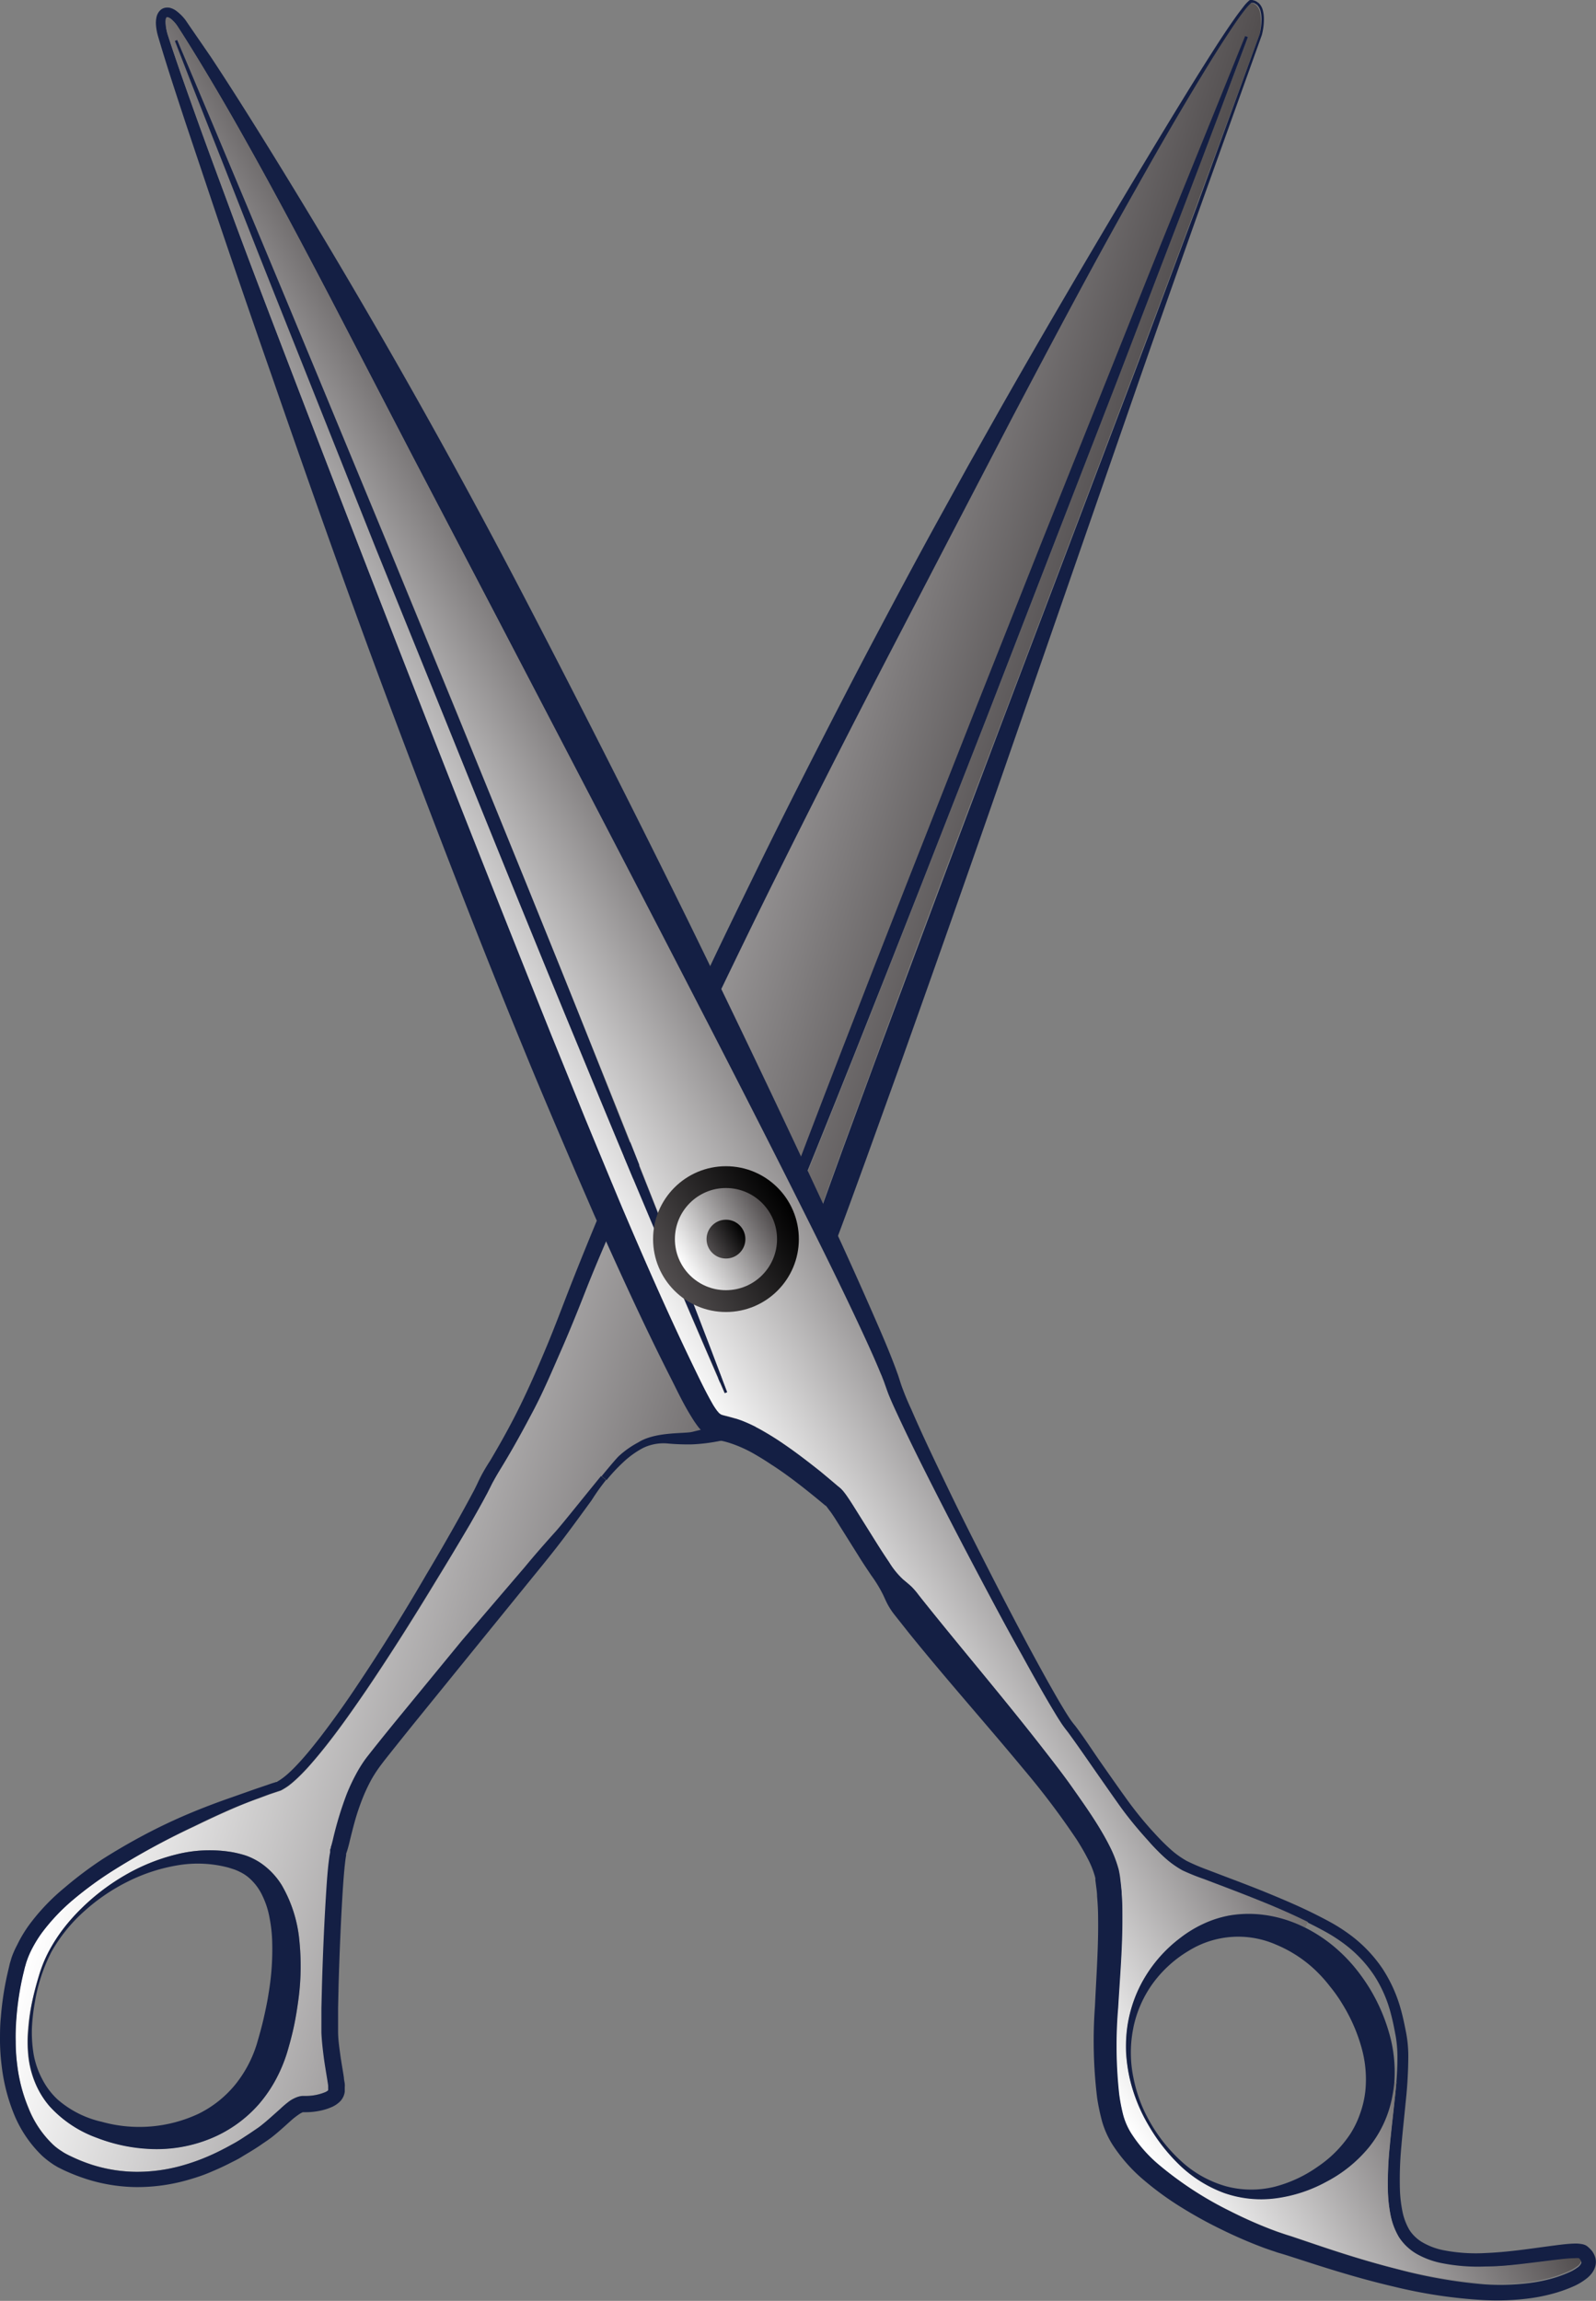 <svg id="Layer_1" data-name="Layer 1" xmlns="http://www.w3.org/2000/svg" xmlns:xlink="http://www.w3.org/1999/xlink" viewBox="0 0 186.56 268.93"><rect x="0" y="0" width="186.56" height="268.93" fill="#808080" stroke="none"/><defs><style>.cls-1{fill:url(#linear-gradient);}.cls-2{fill:#141f44;}.cls-3{fill:#010101;}.cls-4{fill:url(#linear-gradient-2);}.cls-5{fill:url(#linear-gradient-3);}.cls-6{fill:url(#linear-gradient-4);}.cls-7{fill:url(#linear-gradient-5);}</style><linearGradient id="linear-gradient" x1="38.05" y1="114.33" x2="107.31" y2="135.38" gradientUnits="userSpaceOnUse"><stop offset="0" stop-color="#fff"/><stop offset="1" stop-color="#524e4f"/></linearGradient><linearGradient id="linear-gradient-2" x1="73.18" y1="150.74" x2="105.27" y2="131.52" xlink:href="#linear-gradient"/><linearGradient id="linear-gradient-3" x1="-53.23" y1="-779.87" x2="-36.19" y2="-779.87" gradientTransform="translate(523.91 790.92) rotate(-30.92)" gradientUnits="userSpaceOnUse"><stop offset="0" stop-color="#524e4f"/><stop offset="0.99" stop-color="#010101"/></linearGradient><linearGradient id="linear-gradient-4" x1="-50.68" y1="-779.87" x2="-38.75" y2="-779.87" gradientTransform="translate(523.91 790.92) rotate(-30.92)" xlink:href="#linear-gradient"/><linearGradient id="linear-gradient-5" x1="-46.98" y1="-779.87" x2="-42.44" y2="-779.87" xlink:href="#linear-gradient-3"/></defs><title>scissors</title><path class="cls-1" d="M38.38,244.14a.48.48,0,0,1,0,.12v.05l0,0a1.26,1.26,0,0,1-.33.21,5.93,5.93,0,0,1-2.27.45h-.44a2.47,2.47,0,0,0-.58.13,4.28,4.28,0,0,0-.83.42,11,11,0,0,0-1.19,1c-.72.63-1.38,1.25-2.06,1.79q-.26.21-.51.39l-.56.38c-.37.26-.75.5-1.13.75s-.77.46-1.15.7-.79.44-1.19.64a25.33,25.33,0,0,1-2.43,1.12,24.25,24.25,0,0,1-2.53.85,19.4,19.4,0,0,1-5.24.7,17.6,17.6,0,0,1-5.19-.83,19.23,19.23,0,0,1-2.48-1c-.21-.09-.38-.19-.56-.28a5.58,5.58,0,0,1-.52-.32,6.43,6.43,0,0,1-1-.77,12,12,0,0,1-2.85-4.26A18.92,18.92,0,0,1,2,241.27a21.65,21.65,0,0,1-.19-2.67,26.76,26.76,0,0,1,.08-2.69,33.45,33.45,0,0,1,.84-5.35l.16-.66c.07-.2.11-.4.18-.6a11,11,0,0,1,.48-1.19,14.49,14.49,0,0,1,1.34-2.23A23.24,23.24,0,0,1,8.6,222,42.64,42.64,0,0,1,13,218.77a87,87,0,0,1,9.64-5.25c1.65-.8,3.32-1.58,5-2.3.85-.37,1.7-.71,2.57-1l1.29-.48.66-.22.69-.23a7.55,7.55,0,0,0,.93-.58c.27-.21.52-.42.76-.64.49-.44.94-.91,1.38-1.38.87-1,1.68-1.95,2.46-2.95,1.57-2,3-4.09,4.46-6.19,2.85-4.21,5.55-8.49,8.18-12.83q2-3.25,3.86-6.55c.63-1.11,1.26-2.21,1.86-3.34q.24-.42.45-.87c.14-.27.26-.54.42-.81.29-.54.61-1.07.94-1.61,1.32-2.16,2.6-4.39,3.74-6.67s2.2-4.6,3.2-6.94,1.92-4.71,2.88-7,1.93-4.67,2.92-7q3-7,6.15-13.86t6.45-13.71c2.2-4.56,4.4-9.11,6.65-13.63s4.52-9,6.81-13.56,4.61-9,6.94-13.49l7-13.47,7-13.44c4.72-8.94,9.48-17.88,14.44-26.7,2.47-4.41,5-8.8,7.63-13.12,1.31-2.16,2.65-4.3,4.08-6.39.36-.51.73-1,1.12-1.51a4.43,4.43,0,0,1,.63-.66l.07,0h0l.2,0a1.07,1.07,0,0,1,.36.21,1.6,1.6,0,0,1,.44.74,3.83,3.83,0,0,1,.12.9A7.57,7.57,0,0,1,147.24,4l-7.39,20.08c-2.49,6.68-5,13.37-7.5,20l-15.16,40q-7.62,20-15,40.08l-3.68,10c-1.21,3.35-2.43,6.7-3.62,10.06C92.5,151,90.18,157.63,88,164.29a7.51,7.51,0,0,1-1.62,1.34,19.74,19.74,0,0,1-2.56,1c-.88.26-1.92.54-2.86.74s-4.35,0-6.31,1.23a10.88,10.88,0,0,0-2.24,1.57c-.25.22-1.05,1.17-2.05,2.38-1.89,2.3-4.47,5.54-5.28,6.45-1.24,1.38-2.44,2.74-3.62,4.17l-7.36,8.6L47,200.38q-1.76,2.15-3.5,4.33l-.44.56c-.15.19-.3.39-.44.59-.28.41-.54.82-.78,1.25a22.4,22.4,0,0,0-1.25,2.62A40.49,40.49,0,0,0,39,215.16c-.06.22-.11.44-.17.63l-.05.14,0,.13c0,.09-.06.19-.08.28l0,.21c-.11.53-.15,1-.21,1.46-.1,1-.17,1.88-.23,2.81-.24,3.72-.4,7.42-.51,11.14l-.07,2.79v1.41c0,.48,0,1,0,1.44,0,1,.14,1.91.27,2.85s.29,1.87.43,2.76c0,.22.07.44.09.64S38.37,244.05,38.38,244.14ZM145.88,4.32l-.27-.11c-2.71,6.58-5.36,13.18-8,19.76s-5.3,13.2-7.94,19.8l-7.93,19.8-7.86,19.82c-5.2,13.23-10.44,26.45-15.56,39.72s-10.16,26.56-15,39.92l.27.11q8.3-19.65,16.15-39.48C105,110.45,110.11,97.2,115.29,84L123,64.08l7.67-19.9c2.55-6.64,5.12-13.26,7.63-19.91S143.38,11,145.88,4.32ZM33.56,239.91c.31-1,.59-2.11.82-3.18s.39-2.15.53-3.23a29.19,29.19,0,0,0,.09-6.61,15.78,15.78,0,0,0-2.06-6.54,8.66,8.66,0,0,0-2.5-2.62,8,8,0,0,0-1.62-.82c-.29-.1-.58-.18-.86-.25s-.55-.13-.83-.18a15.89,15.89,0,0,0-6.56.28,22.8,22.8,0,0,0-5.94,2.41A25.33,25.33,0,0,0,9.58,223a22.5,22.5,0,0,0-2.11,2.36A19.39,19.39,0,0,0,5.75,228a15.5,15.5,0,0,0-1.21,2.92c-.3,1-.57,2-.78,3a23.39,23.39,0,0,0-.47,3.13,16.1,16.1,0,0,0,0,3.18,11.12,11.12,0,0,0,.78,3.14,10.07,10.07,0,0,0,1.72,2.81,13.77,13.77,0,0,0,5.48,3.65,19.56,19.56,0,0,0,6.5,1.32A16.59,16.59,0,0,0,24.51,250a15.13,15.13,0,0,0,5.69-4,16,16,0,0,0,2-2.88A17.62,17.62,0,0,0,33.56,239.91Z" transform="translate(0 0)"/><path class="cls-2" d="M145.88,4.32c-2.5,6.66-5,13.3-7.56,20s-5.08,13.27-7.63,19.91L123,64.08,115.29,84c-5.18,13.24-10.34,26.49-15.61,39.7S89.06,150,83.53,163.14l-.27-.11q7.29-20,15-39.92c5.12-13.27,10.36-26.49,15.56-39.72l7.86-19.82,7.93-19.8c2.64-6.6,5.26-13.21,7.94-19.8s5.33-13.18,8-19.76Z" transform="translate(0 0)"/><path class="cls-3" d="M88.24,164.09l-.38.51.1-.31A2.83,2.83,0,0,1,88.24,164.09Z" transform="translate(0 0)"/><path class="cls-2" d="M75.17,169.24a10.61,10.61,0,0,0-2.33,1.68A20.28,20.28,0,0,0,70.9,173l-.58-.46c1-1.21,1.8-2.16,2.05-2.38a10.88,10.88,0,0,1,2.24-1.57c2-1.27,5.38-1,6.31-1.23s2-.48,2.86-.74a19.74,19.74,0,0,0,2.56-1A7.51,7.51,0,0,0,88,164.29l-.1.31.38-.51a2.83,2.83,0,0,0-.28.2c2.22-6.66,4.54-13.3,6.9-19.92,1.19-3.36,2.41-6.71,3.62-10.06l3.68-10q7.45-20.07,15-40.08l15.16-40c2.53-6.68,5-13.37,7.5-20L147.24,4a7.57,7.57,0,0,0,.22-1.83,3.83,3.83,0,0,0-.12-.9,1.6,1.6,0,0,0-.44-.74l.18-.22h0a1.76,1.76,0,0,1,.53.87,4.06,4.06,0,0,1,.13,1,7.25,7.25,0,0,1-.24,1.91h0l-7.22,20.15c-2.38,6.73-4.77,13.45-7.11,20.18L119.12,84.89q-7,20.22-14.19,40.37l-3.63,10.07c-1.22,3.35-2.43,6.71-3.68,10-2.47,6.69-5,13.36-7.61,20l-.14.34-.23.17h0a12.49,12.49,0,0,1-5.7,2.62,20.93,20.93,0,0,1-3,.36,26.18,26.18,0,0,1-3-.11A5.48,5.48,0,0,0,75.17,169.24Z" transform="translate(0 0)"/><path class="cls-2" d="M32.44,208.22a6.26,6.26,0,0,0,.66-.44,8.85,8.85,0,0,0,.69-.58c.44-.4.87-.85,1.29-1.31.84-.92,1.62-1.9,2.39-2.89,1.53-2,3-4.06,4.38-6.15,2.81-4.19,5.47-8.49,8-12.84q1.94-3.25,3.79-6.56c.61-1.1,1.22-2.21,1.8-3.31.14-.28.28-.56.4-.82s.29-.6.44-.89c.31-.58.64-1.13,1-1.68,1.29-2.17,2.5-4.35,3.6-6.61s2.1-4.56,3.07-6.89,1.84-4.68,2.77-7.05,1.88-4.71,2.85-7.06q2.91-7,6-14c2.06-4.63,4.18-9.24,6.32-13.83s4.37-9.14,6.59-13.69,4.5-9.08,6.8-13.59,4.61-9,7-13.51,4.75-8.94,7.19-13.38l3.67-6.65,3.73-6.62c5-8.81,10.13-17.54,15.32-26.24,2.61-4.34,5.22-8.68,7.91-13,1.35-2.14,2.69-4.29,4.15-6.37.36-.52.73-1,1.14-1.53a4.51,4.51,0,0,1,.68-.71A.46.46,0,0,1,146.2,0l.12,0h.07l.25.07a1.22,1.22,0,0,1,.44.26l-.18.22a1.07,1.07,0,0,0-.36-.21l-.2,0h0l-.07,0a4.43,4.43,0,0,0-.63.66c-.39.48-.76,1-1.12,1.51-1.43,2.09-2.77,4.23-4.08,6.39-2.63,4.32-5.16,8.71-7.63,13.12-5,8.82-9.72,17.76-14.44,26.7l-7,13.44-7,13.47q-3.5,6.73-6.94,13.49t-6.81,13.56c-2.25,4.52-4.45,9.07-6.65,13.63s-4.35,9.12-6.45,13.71-4.17,9.21-6.15,13.86c-1,2.32-2,4.65-2.92,7s-1.87,4.7-2.88,7-2,4.66-3.2,6.94-2.42,4.51-3.74,6.67c-.33.54-.65,1.07-.94,1.61-.16.27-.28.54-.42.81s-.29.59-.45.87c-.6,1.13-1.23,2.23-1.86,3.34Q53,181.44,51,184.69c-2.63,4.34-5.33,8.62-8.18,12.83-1.43,2.1-2.89,4.18-4.46,6.19-.78,1-1.59,2-2.46,2.95-.44.47-.89.94-1.38,1.38-.24.22-.49.43-.76.64a7.55,7.55,0,0,1-.93.58l-.69.23-.66.22-1.29.48c-.87.32-1.72.66-2.57,1-1.7.72-3.37,1.5-5,2.3A87,87,0,0,0,13,218.77,42.64,42.64,0,0,0,8.6,222a23.24,23.24,0,0,0-3.68,3.88,14.49,14.49,0,0,0-1.34,2.23,11,11,0,0,0-.48,1.19c-.07.2-.11.4-.18.6l-.16.66a33.45,33.45,0,0,0-.84,5.35,26.76,26.76,0,0,0-.08,2.69A21.65,21.65,0,0,0,2,241.27a18.92,18.92,0,0,0,1.32,5.12,12,12,0,0,0,2.85,4.26,6.43,6.43,0,0,0,1,.77,5.58,5.58,0,0,0,.52.32c.18.09.35.19.56.28a19.23,19.23,0,0,0,2.48,1,17.6,17.6,0,0,0,5.19.83,19.4,19.4,0,0,0,5.24-.7,24.25,24.25,0,0,0,2.53-.85,25.33,25.33,0,0,0,2.43-1.12c.4-.2.79-.43,1.19-.64s.77-.45,1.15-.7.76-.49,1.13-.75l.56-.38q.26-.18.51-.39c.68-.54,1.34-1.16,2.06-1.79a11,11,0,0,1,1.19-1,4.28,4.28,0,0,1,.83-.42,2.47,2.47,0,0,1,.58-.13h.44a5.93,5.93,0,0,0,2.27-.45,1.26,1.26,0,0,0,.33-.21l0,0h0v0s0,0,0-.05,0,0,0,0v-.05a.48.48,0,0,0,0-.12c0-.09,0-.18,0-.29s-.06-.42-.09-.64c-.14-.89-.31-1.83-.43-2.76s-.23-1.9-.27-2.85c0-.48,0-1,0-1.44v-1.41l.07-2.79c.11-3.72.27-7.42.51-11.14.06-.93.13-1.86.23-2.81.06-.47.1-.93.21-1.46l0-.21c0-.09,0-.19.08-.28l0-.13.05-.14c.06-.19.11-.41.17-.63a40.49,40.49,0,0,1,1.64-5.43,22.4,22.4,0,0,1,1.25-2.62c.24-.43.5-.84.78-1.25.14-.2.29-.4.44-.59l.44-.56q1.74-2.19,3.5-4.33l7.06-8.6,7.36-8.6c1.18-1.43,2.38-2.79,3.62-4.17.81-.91,3.39-4.15,5.28-6.45l.58.46a26.29,26.29,0,0,0-1.69,2.38l0,0c-1.09,1.5-2.18,3-3.3,4.48s-2.29,2.92-3.46,4.35l-7,8.62-7,8.63c-1.16,1.44-2.32,2.89-3.46,4.33l-.41.54c-.13.18-.26.35-.38.53-.25.36-.48.73-.7,1.11a20.18,20.18,0,0,0-1.12,2.4c-.32.83-.61,1.68-.85,2.55s-.46,1.75-.68,2.67c-.06.23-.12.46-.2.71l-.06.19-.07.19a.11.11,0,0,1,0,.06l0,.13c-.07.38-.12.85-.17,1.29-.09.9-.16,1.82-.22,2.74-.23,3.67-.38,7.37-.49,11.07l-.06,2.76v1.38c0,.45,0,.89,0,1.34,0,.89.13,1.79.25,2.68s.29,1.79.43,2.73c0,.24.08.48.1.74s0,.26,0,.4v.5a2,2,0,0,1-.61,1.2,3.28,3.28,0,0,1-.83.56,6.73,6.73,0,0,1-1.57.49,8.12,8.12,0,0,1-1.57.15H35.5s-.06,0-.1,0a2.44,2.44,0,0,0-.41.22,8.72,8.72,0,0,0-1,.78c-.67.6-1.37,1.25-2.14,1.86-.19.15-.39.29-.6.44l-.59.4c-.39.28-.79.53-1.19.78s-.82.49-1.22.74-.84.47-1.27.68c-.84.44-1.72.83-2.61,1.2s-1.81.65-2.74.91a21.47,21.47,0,0,1-5.76.74,19.92,19.92,0,0,1-5.74-.93,23.27,23.27,0,0,1-2.7-1.06l-.68-.34c-.22-.13-.45-.26-.66-.41a10.23,10.23,0,0,1-1.2-.95,14.24,14.24,0,0,1-3.29-4.92A21.63,21.63,0,0,1,.2,241.5a25.32,25.32,0,0,1-.2-2.87c0-1,0-1.91.1-2.87A35.58,35.58,0,0,1,1,230.14l.16-.69c.08-.24.14-.49.22-.72A10.62,10.62,0,0,1,2,227.34a15.24,15.24,0,0,1,1.53-2.52,24.55,24.55,0,0,1,4-4.17A45.08,45.08,0,0,1,12,217.29c1.58-1,3.21-1.95,4.87-2.83s3.34-1.68,5.06-2.41,3.47-1.39,5.23-2l2.63-.93,1.33-.45.66-.23.33-.1.17-.06.09,0,0,0h0Z" transform="translate(0 0)"/><path class="cls-3" d="M38.4,244.29s0,0,0,.05v0h0S38.39,244.29,38.4,244.29Z" transform="translate(0 0)"/><path class="cls-2" d="M15,219.89a22.65,22.65,0,0,0-5.11,3.46A18.57,18.57,0,0,0,6,228.16,19.86,19.86,0,0,0,4.08,234a23.2,23.2,0,0,0-.35,3.09,15.64,15.64,0,0,0,.21,3.07,9.94,9.94,0,0,0,1,2.86,8.63,8.63,0,0,0,1.78,2.36A11.79,11.79,0,0,0,11.9,248a16.33,16.33,0,0,0,11.31-.94,12.87,12.87,0,0,0,4.29-3.41,14.19,14.19,0,0,0,2.55-4.85c.29-1,.55-1.92.77-2.89s.43-1.95.58-2.94a30.85,30.85,0,0,0,.42-5.89,16.91,16.91,0,0,0-.3-2.86,10,10,0,0,0-.84-2.63,6.3,6.3,0,0,0-1.57-2.1,4.76,4.76,0,0,0-1.09-.71,5.8,5.8,0,0,0-.62-.27l-.69-.22a14,14,0,0,0-5.88-.28A20.48,20.48,0,0,0,15,219.89ZM9.58,223a25.33,25.33,0,0,1,5.05-3.83,22.8,22.8,0,0,1,5.94-2.41,15.89,15.89,0,0,1,6.56-.28c.28.05.55.11.83.18s.57.15.86.25a8,8,0,0,1,1.62.82,8.66,8.66,0,0,1,2.5,2.62A15.78,15.78,0,0,1,35,226.89a29.19,29.19,0,0,1-.09,6.61c-.14,1.08-.31,2.17-.53,3.23s-.51,2.13-.82,3.18a17.62,17.62,0,0,1-1.35,3.21,16,16,0,0,1-2,2.88,15.13,15.13,0,0,1-5.69,4,16.59,16.59,0,0,1-6.71,1.19,19.56,19.56,0,0,1-6.5-1.32,13.77,13.77,0,0,1-5.48-3.65,10.07,10.07,0,0,1-1.72-2.81,11.12,11.12,0,0,1-.78-3.14,16.1,16.1,0,0,1,0-3.18A23.39,23.39,0,0,1,3.76,234c.21-1,.48-2,.78-3A15.5,15.5,0,0,1,5.75,228a19.39,19.39,0,0,1,1.72-2.65A22.5,22.5,0,0,1,9.58,223Z" transform="translate(0 0)"/><path class="cls-3" d="M184.6,264h0s-.1-.09,0,0Z" transform="translate(0 0)"/><path class="cls-2" d="M184.57,264h0l0,0c-.1-.07,0,0,0,0a2,2,0,0,0-.48,0c-.77,0-1.65.12-2.5.22l-2.6.32c-1.74.21-3.51.38-5.29.43a21.54,21.54,0,0,1-5.4-.44,9.81,9.81,0,0,1-2.64-1,6.17,6.17,0,0,1-2.13-2,8.2,8.2,0,0,1-1-2.69,16.75,16.75,0,0,1-.29-2.71,42.47,42.47,0,0,1,.22-5.31c.16-1.75.37-3.49.55-5.22q.12-1.08.21-2.16c.08-1,.13-2,.13-3a14.59,14.59,0,0,0-.21-2.49c-.16-.86-.32-1.69-.54-2.51a15.12,15.12,0,0,0-2-4.59,14.86,14.86,0,0,0-3.45-3.63,18.79,18.79,0,0,0-2.12-1.38c-.7-.39-1.42-.76-2.14-1.12l-.15-.08c-1.55-.76-3.14-1.45-4.74-2.12s-3.23-1.29-4.86-1.91l-2.45-.93a25.72,25.72,0,0,1-2.47-1A11.68,11.68,0,0,1,136,217a26.06,26.06,0,0,1-1.89-1.9c-1.19-1.31-2.28-2.7-3.33-4.1s-2.06-2.84-3-4.28-2-2.89-3-4.25c-.24-.3-.56-.72-.8-1.09s-.48-.75-.7-1.12c-.46-.75-.9-1.51-1.34-2.27q-1.31-2.28-2.56-4.58-2.52-4.59-5-9.24c-1.63-3.08-3.25-6.18-4.83-9.29s-3.16-6.24-4.64-9.43c-.37-.79-.74-1.59-1.08-2.43-.08-.21-.16-.42-.24-.65l-.22-.62c-.06-.19-.14-.39-.22-.58a6.07,6.07,0,0,0-.24-.59c-.65-1.59-1.37-3.17-2.1-4.75-1.46-3.15-3-6.29-4.52-9.41-6.17-12.5-12.57-24.9-19-37.29S64.42,84.35,58,72L48.28,53.45,38.64,34.89c-3.23-6.18-6.5-12.34-9.91-18.41q-2.55-4.58-5.24-9c-.9-1.48-1.83-3-2.75-4.4A3.83,3.83,0,0,0,20,2.22a1.17,1.17,0,0,0-.38-.2H19.5s0,0,0,0a.5.5,0,0,0-.11.28,2.11,2.11,0,0,0,0,.51A5.45,5.45,0,0,0,19.59,4c1.06,3.3,2.24,6.59,3.41,9.87s2.39,6.55,3.6,9.82C29,30.19,31.5,36.72,34,43.23q7.5,19.55,15.13,39t15.4,38.89l3.93,9.69q2,4.83,4,9.65c2.71,6.41,5.48,12.8,8.5,19,.76,1.55,1.51,3.15,2.32,4.57a7.75,7.75,0,0,0,.6.92c0,.07.1.11.14.17a1.2,1.2,0,0,0,.12.11.91.91,0,0,0,.19.13c.16.08.62.17,1.07.3a14,14,0,0,1,1.39.44,18.13,18.13,0,0,1,2.54,1.24c.79.46,1.56.94,2.3,1.45,1.48,1,2.89,2.1,4.28,3.2q1,.82,2,1.68l.26.21.19.17.19.2c.2.24.34.43.48.63.27.39.51.76.75,1.14l2.78,4.44q.69,1.09,1.41,2.16a9.36,9.36,0,0,0,1.62,2c.34.29.68.56,1,.86a8.78,8.78,0,0,1,.85,1c.52.68,1.06,1.35,1.6,2,4.35,5.39,8.87,10.71,13.18,16.27,1.08,1.39,2.14,2.79,3.18,4.23s2,2.89,3,4.44c.47.77.93,1.56,1.35,2.4a14.07,14.07,0,0,1,1.06,2.74l.08.4.07.41.08.68c0,.46.09.91.12,1.36.06.91.08,1.81.08,2.71,0,3.58-.29,7.08-.49,10.54a52.32,52.32,0,0,0,.12,10.18,21.55,21.55,0,0,0,.47,2.42,8,8,0,0,0,.89,2.05,16.25,16.25,0,0,0,3.17,3.65,41.26,41.26,0,0,0,8.48,5.53,51.11,51.11,0,0,0,4.67,2.08c.4.15.79.3,1.19.43l.59.2.64.2,2.49.84c3.29,1.12,6.59,2.16,9.94,3A56.69,56.69,0,0,0,173.53,267a27.52,27.52,0,0,0,5.06-.13,18.23,18.23,0,0,0,2.45-.45,14.41,14.41,0,0,0,2.32-.8,4.94,4.94,0,0,0,1-.56,1.24,1.24,0,0,0,.48-.54.15.15,0,0,0,0-.13.63.63,0,0,0-.16-.25Zm-88-88-.06,0-.25-.21c-.66-.55-1.33-1.1-2-1.63-1.35-1.07-2.72-2.1-4.13-3-.7-.47-1.42-.91-2.14-1.32a15.14,15.14,0,0,0-2.17-1,11,11,0,0,0-1.11-.35l-.62-.15-.38-.1c-.14,0-.29-.09-.45-.16l-.24-.1-.23-.14a3.52,3.52,0,0,1-.45-.3c-.12-.11-.25-.23-.35-.34s-.21-.22-.3-.33a12.57,12.57,0,0,1-.85-1.24c-1-1.6-1.71-3.15-2.51-4.72-3.18-6.27-6.07-12.64-8.91-19L67.29,137l-2.06-4.82c-1.37-3.22-2.73-6.43-4.05-9.67-5.32-12.92-10.34-26-15.23-39S36.37,57.23,31.79,44Q28.34,34.14,25,24.22l-3.33-9.93c-1.09-3.32-2.19-6.63-3.18-10a6.4,6.4,0,0,1-.26-1.41,3.19,3.19,0,0,1,.05-.8,1.62,1.62,0,0,1,.45-.88,1.17,1.17,0,0,1,.55-.29,1.54,1.54,0,0,1,.57,0,2.19,2.19,0,0,1,.78.38,5.49,5.49,0,0,1,1.05,1.05c1,1.47,2,2.9,3,4.37,1.93,2.92,3.8,5.87,5.65,8.84q5.55,8.91,10.85,17.94Q51.8,51.56,61.47,70.15t18.92,37.38q9.21,18.82,18,37.87,2.18,4.77,4.27,9.58c.7,1.61,1.38,3.22,2,4.88.08.2.15.42.23.63s.15.42.22.65l.2.62c.06.18.13.38.21.58.29.79.63,1.59,1,2.38,1.37,3.18,2.89,6.32,4.4,9.46s3.09,6.25,4.67,9.35,3.19,6.2,4.84,9.27c.83,1.53,1.66,3.06,2.52,4.57.43.76.86,1.51,1.31,2.25.22.37.45.74.68,1.09a9.35,9.35,0,0,0,.74,1c1.08,1.42,2,2.87,3,4.3s2,2.86,3,4.25,2.1,2.75,3.26,4c.57.63,1.17,1.24,1.8,1.81a10.59,10.59,0,0,0,2,1.45,23.85,23.85,0,0,0,2.34,1l2.44.93c1.64.62,3.27,1.24,4.89,1.91s3.24,1.36,4.82,2.13c.79.39,1.58.79,2.36,1.22a20.73,20.73,0,0,1,2.26,1.46,16.17,16.17,0,0,1,3.74,3.91,16.84,16.84,0,0,1,2.2,4.94c.24.87.41,1.74.58,2.6a14.69,14.69,0,0,1,.25,2.71,51.65,51.65,0,0,1-.3,5.3c-.17,1.74-.36,3.47-.51,5.2a42.08,42.08,0,0,0-.17,5.13,15.55,15.55,0,0,0,.29,2.49,7,7,0,0,0,.82,2.19,4.56,4.56,0,0,0,1.65,1.52,8,8,0,0,0,2.23.83,19.82,19.82,0,0,0,5,.35c1.71-.07,3.42-.26,5.13-.49l2.59-.35c.88-.11,1.74-.24,2.71-.27a4.11,4.11,0,0,1,.82.06,1.49,1.49,0,0,1,.62.23l.24.2.16.16a2.38,2.38,0,0,1,.53.84,1.91,1.91,0,0,1,.05,1.16,2.4,2.4,0,0,1-.47.9,3.41,3.41,0,0,1-.62.59,7,7,0,0,1-1.28.78,16.33,16.33,0,0,1-2.61.94,20.51,20.51,0,0,1-2.68.54,29.54,29.54,0,0,1-5.39.21,57.7,57.7,0,0,1-10.52-1.58c-3.44-.8-6.82-1.82-10.15-2.9l-2.48-.8-.6-.18c-.23-.06-.44-.13-.66-.21-.44-.14-.86-.29-1.28-.44a53.41,53.41,0,0,1-4.91-2.12,51,51,0,0,1-4.69-2.58,35.48,35.48,0,0,1-4.39-3.18,18.83,18.83,0,0,1-3.72-4.2,10.56,10.56,0,0,1-1.21-2.71,25.6,25.6,0,0,1-.57-2.71,55.13,55.13,0,0,1-.26-10.72c.16-3.5.42-7,.37-10.36,0-.85-.05-1.69-.12-2.53,0-.41-.07-.83-.12-1.24l-.08-.62,0-.23-.06-.24a10.56,10.56,0,0,0-.87-2.12c-.37-.72-.79-1.43-1.24-2.14a91.89,91.89,0,0,0-6.19-8.21c-4.42-5.34-9.07-10.54-13.47-16l-1.64-2.07a8.14,8.14,0,0,1-.74-1.1c-.22-.39-.4-.81-.59-1.22a15.67,15.67,0,0,0-1.4-2.3c-.49-.74-1-1.48-1.45-2.22l-2.78-4.43c-.23-.35-.46-.71-.7-1-.11-.15-.22-.31-.31-.41l0,0h0Z" transform="translate(0 0)"/><path class="cls-4" d="M20.44,4.78C23,11.41,25.63,18,28.24,24.63s5.24,13.21,7.87,19.82L44,64.26,52,84c5.34,13.18,10.66,26.36,16.09,39.5S79,149.79,84.7,162.83l.27-.11q-7.53-20-15.5-39.74c-5.28-13.2-10.67-26.36-16-39.52l-8.1-19.73L37.17,44C34.45,37.45,31.74,30.88,29,24.33S23.49,11.21,20.71,4.67ZM163,245.54c-.18,1.73-.39,3.47-.55,5.22a42.47,42.47,0,0,0-.22,5.31,16.75,16.75,0,0,0,.29,2.71,8.2,8.2,0,0,0,1,2.69,6.17,6.17,0,0,0,2.13,2,9.81,9.81,0,0,0,2.64,1,21.54,21.54,0,0,0,5.4.44c1.78,0,3.55-.22,5.29-.43l2.6-.32c.85-.1,1.73-.21,2.5-.22a2,2,0,0,1,.48,0h0l.07.07a.63.63,0,0,1,.16.25.15.15,0,0,1,0,.13,1.24,1.24,0,0,1-.48.54,4.94,4.94,0,0,1-1,.56,14.41,14.41,0,0,1-2.32.8,18.23,18.23,0,0,1-2.45.45,27.52,27.52,0,0,1-5.06.13,56.69,56.69,0,0,1-10.12-1.67c-3.35-.84-6.65-1.88-9.94-3l-2.49-.84-.64-.2-.59-.2c-.4-.13-.79-.28-1.19-.43a51.11,51.11,0,0,1-4.67-2.08,41.26,41.26,0,0,1-8.48-5.53,16.25,16.25,0,0,1-3.17-3.65,8,8,0,0,1-.89-2.05,21.55,21.55,0,0,1-.47-2.42,52.32,52.32,0,0,1-.12-10.18c.2-3.46.51-7,.49-10.54,0-.9,0-1.8-.08-2.71,0-.45-.07-.9-.12-1.36l-.08-.68-.07-.41-.08-.4a14.07,14.07,0,0,0-1.06-2.74c-.42-.84-.88-1.63-1.35-2.4-.94-1.55-2-3-3-4.44s-2.1-2.84-3.18-4.23c-4.31-5.56-8.83-10.88-13.18-16.27-.54-.68-1.08-1.35-1.6-2a8.78,8.78,0,0,0-.85-1c-.32-.3-.66-.57-1-.86a9.36,9.36,0,0,1-1.62-2q-.72-1.06-1.41-2.16l-2.78-4.44c-.24-.38-.48-.75-.75-1.14-.14-.2-.28-.39-.48-.63l-.19-.2-.19-.17-.26-.21q-1-.85-2-1.68c-1.39-1.1-2.8-2.19-4.28-3.2-.74-.51-1.51-1-2.3-1.45a18.13,18.13,0,0,0-2.54-1.24,14,14,0,0,0-1.39-.44c-.45-.13-.91-.22-1.07-.3a.91.91,0,0,1-.19-.13,1.2,1.2,0,0,1-.12-.11c0-.06-.09-.1-.14-.17a7.75,7.75,0,0,1-.6-.92c-.81-1.42-1.56-3-2.32-4.57-3-6.24-5.79-12.63-8.5-19q-2-4.81-4-9.65l-3.93-9.69q-7.78-19.4-15.4-38.89T34,43.23c-2.49-6.51-5-13-7.39-19.58-1.21-3.27-2.42-6.54-3.6-9.82S20.65,7.26,19.59,4a5.45,5.45,0,0,1-.23-1.15,2.11,2.11,0,0,1,0-.51A.5.5,0,0,1,19.49,2s0,0,0,0h.08a1.17,1.17,0,0,1,.38.2,3.83,3.83,0,0,1,.78.82c.92,1.42,1.85,2.92,2.75,4.4q2.7,4.47,5.24,9c3.41,6.07,6.68,12.23,9.91,18.41l9.64,18.56L58,72q9.7,18.52,19.33,37.1c6.41,12.39,12.81,24.79,19,37.29,1.54,3.12,3.06,6.26,4.52,9.41.73,1.58,1.45,3.16,2.1,4.75a6.07,6.07,0,0,1,.24.59c.08.19.16.39.22.58l.22.62c.08.23.16.44.24.65.34.84.71,1.64,1.08,2.43,1.48,3.19,3.05,6.31,4.64,9.43s3.2,6.21,4.83,9.29,3.27,6.18,5,9.24q1.26,2.3,2.56,4.58c.44.76.88,1.52,1.34,2.27.22.37.46.75.7,1.12s.56.79.8,1.09c1,1.36,2,2.82,3,4.25s2,2.87,3,4.28,2.14,2.79,3.33,4.1A26.06,26.06,0,0,0,136,217a11.68,11.68,0,0,0,2.22,1.61,25.72,25.72,0,0,0,2.47,1l2.45.93c1.63.62,3.25,1.25,4.86,1.91s3.19,1.36,4.74,2.12l.15.08-.32.65a15.69,15.69,0,0,0-2.29-.93,14.68,14.68,0,0,0-3.22-.63,13.43,13.43,0,0,0-3.29.14,12.54,12.54,0,0,0-3.12,1,14.06,14.06,0,0,0-2.72,1.67,16.22,16.22,0,0,0-4.12,4.62,15.37,15.37,0,0,0-1.3,2.79,15.87,15.87,0,0,0-.72,2.95,17,17,0,0,0-.14,3,18.74,18.74,0,0,0,.41,3,19.34,19.34,0,0,0,2.23,5.52,21.1,21.1,0,0,0,3.69,4.68,15,15,0,0,0,5.1,3.17,13.07,13.07,0,0,0,6.09.62,16.89,16.89,0,0,0,5.89-1.94,16,16,0,0,0,4.94-4,13.35,13.35,0,0,0,2.78-5.94,15.58,15.58,0,0,0,.23-1.65l.23,0Q163.13,244.46,163,245.54Z" transform="translate(0 0)"/><path class="cls-2" d="M20.71,4.67c2.78,6.54,5.52,13.1,8.27,19.66S34.45,37.45,37.17,44l8.16,19.71,8.1,19.73c5.37,13.16,10.76,26.32,16,39.52S80,149.41,85,162.72l-.27.11q-8.52-19.56-16.62-39.29C62.65,110.4,57.33,97.22,52,84L44,64.26,36.11,44.45c-2.63-6.61-5.28-13.2-7.87-19.82S23,11.41,20.44,4.78Z" transform="translate(0 0)"/><path class="cls-2" d="M131.63,239.91a17,17,0,0,1,.14-3,15.87,15.87,0,0,1,.72-2.95,15.37,15.37,0,0,1,1.3-2.79,16.22,16.22,0,0,1,4.12-4.62,14.06,14.06,0,0,1,2.72-1.67,12.54,12.54,0,0,1,3.12-1,13.43,13.43,0,0,1,3.29-.14,14.68,14.68,0,0,1,3.22.63,15.69,15.69,0,0,1,2.29.93,17.61,17.61,0,0,1,3.41,2.24,19.22,19.22,0,0,1,2.3,2.3,22.07,22.07,0,0,1,1.88,2.63,21.28,21.28,0,0,1,2.45,5.95,16.53,16.53,0,0,1,.4,4.92,15.58,15.58,0,0,1-.23,1.65A13.35,13.35,0,0,1,160,251a16,16,0,0,1-4.94,4,16.89,16.89,0,0,1-5.89,1.94,13.07,13.07,0,0,1-6.09-.62,15,15,0,0,1-5.1-3.17,21.1,21.1,0,0,1-3.69-4.68,19.34,19.34,0,0,1-2.23-5.52A18.74,18.74,0,0,1,131.63,239.91Zm.85-2.89a14.42,14.42,0,0,0,0,5.78,16.86,16.86,0,0,0,2.08,5.46,18.59,18.59,0,0,0,3.71,4.52,12.94,12.94,0,0,0,5.06,2.76,11.42,11.42,0,0,0,5.63.06,15.41,15.41,0,0,0,5.08-2.36,13.82,13.82,0,0,0,3.83-3.87A11.2,11.2,0,0,0,159,247a11.68,11.68,0,0,0,.59-2.52,13.66,13.66,0,0,0-.45-5.19,19.74,19.74,0,0,0-2.15-4.93,17.7,17.7,0,0,0-1.54-2.2,16.81,16.81,0,0,0-1.82-2,15.06,15.06,0,0,0-4.43-2.85,11,11,0,0,0-10.23.69,14.18,14.18,0,0,0-4.16,3.75A13.46,13.46,0,0,0,132.48,237Z" transform="translate(0 0)"/><circle class="cls-5" cx="84.86" cy="144.83" r="8.52"/><circle class="cls-6" cx="84.86" cy="144.83" r="5.97"/><circle class="cls-7" cx="84.86" cy="144.83" r="2.27"/></svg>